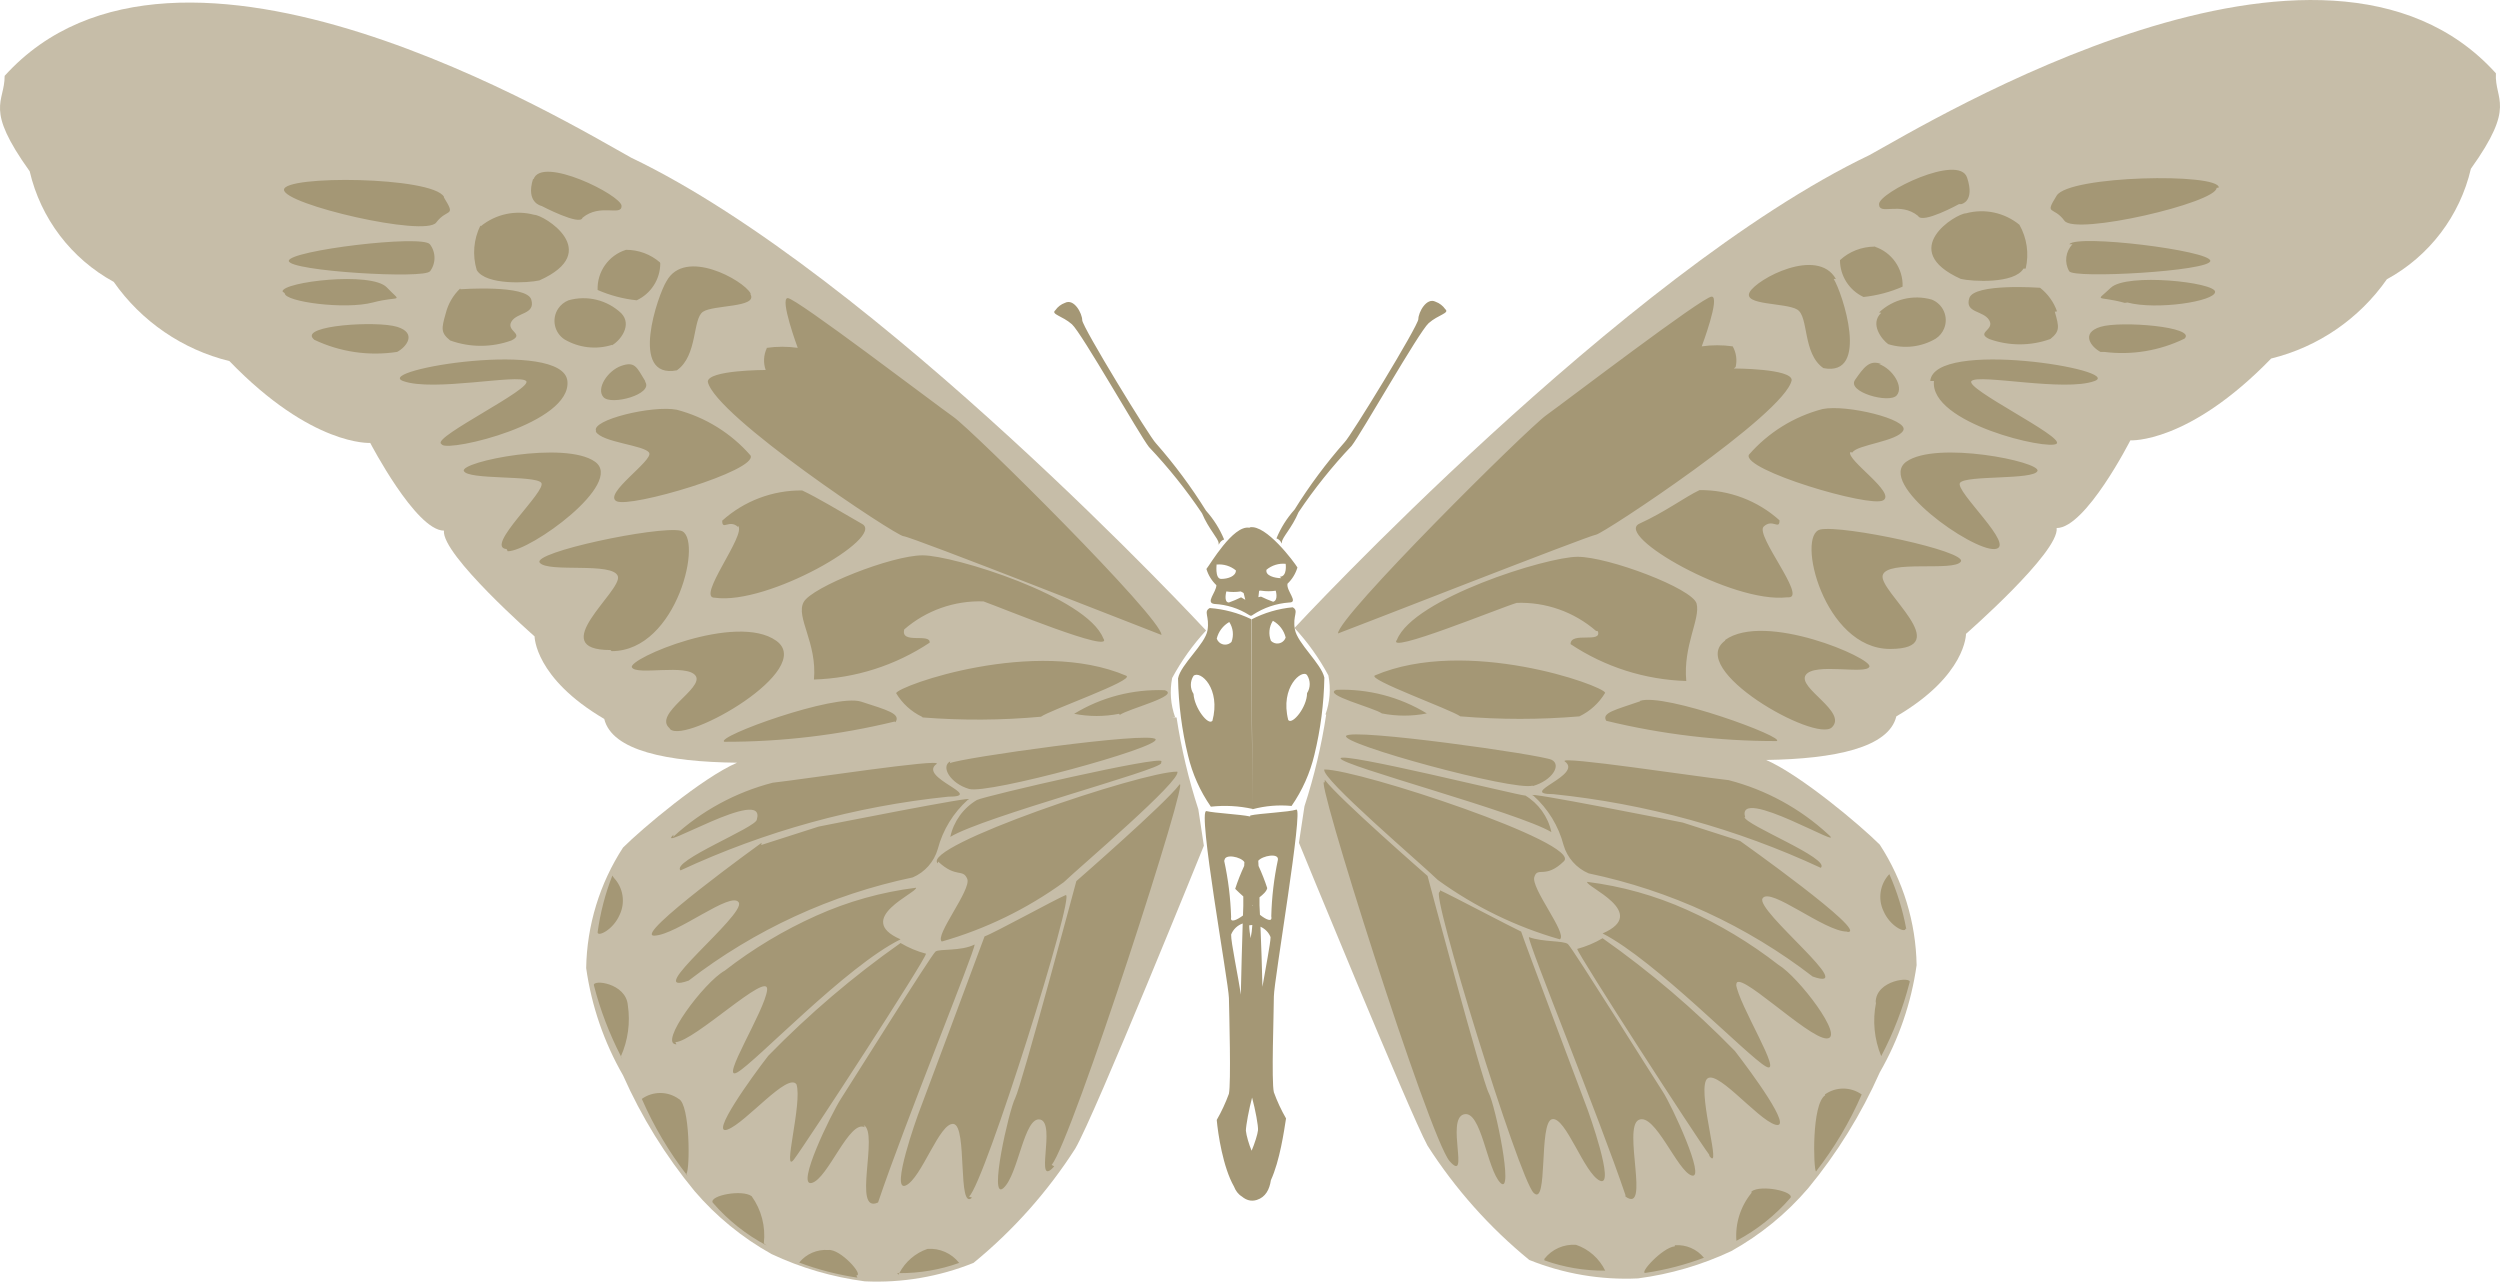 <svg version="1.1" id="图层_1" x="0px" y="0px" width="240px" height="123.036px" viewBox="0 0 240 123.036" enable-background="new 0 0 240 123.036" xml:space="preserve" xmlns="http://www.w3.org/2000/svg" xmlns:xlink="http://www.w3.org/1999/xlink" xmlns:xml="http://www.w3.org/XML/1998/namespace">
  <g>
    <path fill="#C6BDA8" d="M115.781,60.528c0,0-31.663-34.141-55.19-45.391C54.93,12.024,17.074-11.115,0.446,7.283
		c0,2.618-1.981,3.042,2.405,9.163c1.054,4.525,3.989,8.387,8.066,10.614c2.659,3.797,6.607,6.499,11.109,7.606
		c7.925,8.208,13.516,7.854,13.516,7.854s4.387,8.42,7.076,8.42c-0.248,2.299,8.702,10.153,8.702,10.153s0,3.998,6.687,7.924
		c0.745,3.051,6.036,4.124,12.748,4.203c-3.351,1.456-9.105,6.31-10.944,8.146c-2.241,3.448-3.468,7.459-3.538,11.57
		c0.512,3.625,1.713,7.121,3.538,10.295c1.773,3.998,4.082,7.734,6.863,11.109c2.086,2.438,4.591,4.486,7.395,6.05
		c2.831,1.329,5.851,2.211,8.951,2.618c3.565,0.168,7.126-0.436,10.438-1.771c3.812-3.117,7.107-6.82,9.765-10.967
		c1.875-3.184,12.348-29.081,12.348-29.081l-0.532-3.503c-0.934-2.873-1.633-5.82-2.088-8.811c-0.148-0.008-0.297-0.006-0.446-0.012
		l0.304-0.023c-0.431-1.201-0.527-2.498-0.283-3.75C113.416,63.44,114.51,61.907,115.781,60.528z" class="color c1"/>
    <path fill="#C6BDA8" d="M239.607,7.037c-16.592-18.397-54.447,4.74-60.145,7.854c-23.527,11.25-55.189,45.393-55.189,45.393
		c1.271,1.375,2.365,2.909,3.254,4.56c0.246,1.254,0.148,2.549-0.282,3.75l0.07,0.006c-0.455,2.987-1.151,5.932-2.087,8.805
		l-0.53,3.502c0,0,10.612,25.896,12.347,29.081c2.657,4.147,5.952,7.849,9.766,10.968c3.311,1.336,6.871,1.938,10.437,1.771
		c3.103-0.408,6.12-1.29,8.951-2.619c2.806-1.563,5.31-3.609,7.396-6.05c2.781-3.374,5.09-7.112,6.863-11.108
		c1.825-3.176,3.025-6.67,3.537-10.296c-0.069-4.112-1.296-8.12-3.537-11.569c-1.831-1.829-7.549-6.651-10.906-8.128
		c6.601-0.102,11.771-1.182,12.496-4.185c6.723-3.928,6.688-7.924,6.688-7.924s8.986-7.856,8.703-10.155
		c2.795,0,7.076-8.42,7.076-8.42s5.555,0.354,13.516-7.854c4.502-1.105,8.449-3.809,11.107-7.607
		c4.077-2.227,7.014-6.087,8.067-10.612C241.591,10.08,239.467,9.654,239.607,7.037z" class="color c1"/>
  </g>
  <path fill="#A49775" d="M116.772,56.177c0,0.673-1.096,1.699-0.177,1.804c1.182,0.061,2.327,0.427,3.326,1.063
	c0.128,0.102,0.247,0.083,0.354-0.021c1.047-0.688,2.252-1.097,3.502-1.184c0.921,0-0.317-1.131-0.176-1.804
	c0.447-0.426,0.776-0.963,0.953-1.556c-0.318-0.531-3.007-4.141-4.563-3.857c-0.016,0.014-0.026,0.032-0.042,0.046
	c-0.01-0.002-0.019-0.008-0.029-0.01c-1.557-0.249-3.75,3.538-4.104,3.962C115.993,55.214,116.323,55.751,116.772,56.177z
	 M121.585,54.692c0.515-0.426,1.175-0.63,1.839-0.565c0,0,0.178,1.238-0.566,1.238l0.142,0.14
	C122.361,55.505,121.443,55.257,121.585,54.692z M122.469,56.708c0,0,0.282,0.919-0.248,1.061c-0.396-0.143-0.787-0.309-1.166-0.495
	c-0.082,0.025-0.168,0.034-0.251,0.055c0.027-0.194,0.051-0.399,0.071-0.611c0.067-0.021,0.139-0.03,0.215-0.01
	C121.546,56.777,122.012,56.777,122.469,56.708z M119.39,56.935c0.044,0.217,0.103,0.432,0.159,0.647l-0.405-0.238
	c-0.382,0.188-0.77,0.354-1.168,0.495c-0.531,0-0.248-1.061-0.248-1.061c0.458,0.07,0.924,0.07,1.38,0
	C119.208,56.82,119.3,56.877,119.39,56.935z M116.808,54.088v0.108c0.664-0.063,1.326,0.141,1.84,0.565
	c0,0.565-0.778,0.814-1.415,0.814C116.596,55.575,116.808,54.088,116.808,54.088z M101.312,29.784
	c0.225-0.326,0.547-0.573,0.92-0.707c0.885-0.461,1.662,1.026,1.662,1.662c0,0.636,6.511,11.286,7.076,11.816
	c1.78,2.024,3.388,4.189,4.811,6.475c0.73,0.816,1.317,1.748,1.735,2.759c-0.53,0.178-0.53,0.778-0.53,0.354
	c0-0.425-0.955-1.344-1.591-2.865c-1.519-2.262-3.224-4.39-5.097-6.369c-0.919-1.168-6.474-10.967-7.393-11.78
	C101.983,30.315,100.851,30.174,101.312,29.784z M73.504,35.518c-0.239-0.684-0.201-1.434,0.106-2.089v-0.036
	c0.985-0.14,1.986-0.14,2.972,0c0,0-1.769-4.776-0.956-4.776c0.814,0,13.976,10.048,15.886,11.393
	c1.91,1.345,20.025,19.317,19.989,20.944c-0.672-0.247-24.021-9.446-24.765-9.48c-0.744-0.036-18.114-11.569-18.787-14.825
	C67.949,35.518,73.504,35.518,73.504,35.518z M89.249,61.696L89.249,61.696c-0.002,0.013,0.002,0.022,0,0.036V61.696z
	 M77.148,57.806c0.779-1.451,8.455-4.494,11.427-4.494c2.973,0,15.744,3.962,17.337,7.961c1.168,1.591-9.8-2.938-11.499-3.538
	c-2.783-0.096-5.501,0.864-7.605,2.689c-0.385,1.465,2.531,0.318,2.44,1.272h0c-3.301,2.193-7.148,3.418-11.109,3.538
	C78.457,61.696,76.37,59.256,77.148,57.806z M62.323,43.476c-0.389-0.742-4.563-0.99-5.13-2.051l0.036-0.037
	c-0.565-1.061,5.413-2.512,7.749-2.051c2.745,0.72,5.209,2.248,7.074,4.387c0.708,1.451-11.604,5.094-12.878,4.387
	C57.902,47.404,62.712,44.219,62.323,43.476z M59.637,30.067c1.097,1.132-0.107,2.653-0.885,3.078V33.11h-0.001
	c-1.527,0.477-3.187,0.282-4.564-0.53c-0.979-0.644-1.252-1.96-0.609-2.94c0.241-0.367,0.591-0.65,0.999-0.811
	C56.363,28.322,58.286,28.792,59.637,30.067z M61.936,36.576v0.071c0.813,1.203-3.255,2.3-3.999,1.486
	c-0.742-0.813,0.39-2.547,1.699-3.008C60.945,34.666,61.121,35.231,61.936,36.576z M70.853,50.481l-0.001,0.107
	c-0.85-0.778-1.521,0.388-1.521-0.603c2.104-1.896,4.844-2.932,7.677-2.901c1.45,0.673,3.538,1.946,5.767,3.221
	c2.229,1.272-9.058,7.817-14.151,7.076C66.785,57.451,71.701,51.294,70.853,50.481z M63.988,26.989
	c1.769-3.22,7.358-0.105,8.065,1.167l0.001,0.107c0.673,1.273-3.538,0.991-4.563,1.662c-1.026,0.674-0.495,4.211-2.512,5.626
	C60.343,36.436,63.174,28.263,63.988,26.989z M60.096,23.983c1.194-0.004,2.35,0.422,3.254,1.203l0.037,0.105
	c-0.008,1.518-0.89,2.896-2.266,3.538c-1.293-0.136-2.558-0.471-3.75-0.991C57.308,26.085,58.423,24.507,60.096,23.983z
	 M51.18,17.154l0.036,0.071c0.742-2.335,8.455,1.521,8.455,2.548c0,1.025-2.051-0.283-3.75,1.131
	c-0.213,0.814-3.926-1.131-3.926-1.131S50.436,19.49,51.18,17.154z M45.767,25.928c-0.43-1.42-0.305-2.951,0.353-4.28l0.036,0.07
	c1.434-1.172,3.343-1.581,5.13-1.097c0.92,0,6.688,3.538,0.495,6.298C50.719,27.166,46.652,27.414,45.767,25.928z M42.795,30.068
	c0.229-0.904,0.705-1.726,1.38-2.371l0.035,0.071c0,0,6.368-0.46,6.792,0.991c0.426,1.449-1.378,1.202-1.908,2.123
	c-0.532,0.919,1.309,1.167,0,1.804c-1.898,0.686-3.977,0.686-5.875,0C42.3,31.943,42.371,31.553,42.795,30.068z M27.263,18.216
	c0-1.416,14.223-1.274,15.356,0.672v0.07c1.202,1.945,0.317,0.991-0.743,2.406C40.814,22.779,27.263,19.631,27.263,18.216z
	 M41.239,26.104l0.034-0.07c-0.388,0.777-13.549,0-13.549-0.99c0-0.991,12.805-2.548,13.549-1.592
	C41.872,24.239,41.856,25.333,41.239,26.104z M27.334,28.155l-0.213-0.176c0-0.919,8.527-1.945,10.014-0.389
	c1.485,1.557,1.344,0.742-1.346,1.45S27.334,28.97,27.334,28.155z M38.125,33.783c-2.711,0.418-5.484,0.011-7.961-1.168
	l-0.104-0.106c-1.204-1.274,6.12-1.733,8.065-1.133C40.071,31.979,39.01,33.322,38.125,33.783z M42.442,42.697l-0.107-0.104
	c-0.742-0.673,8.881-5.309,8.172-6.016c-0.707-0.707-8.95,1.061-11.815,0c-2.865-1.061,15.354-4.068,15.778,0
	C54.895,40.646,43.185,43.37,42.442,42.697z M48.739,52.921l-0.107-0.212c-2.192-0.176,3.928-5.625,3.326-6.366
	c-0.601-0.744-7.075-0.249-7.43-1.134c-0.354-0.883,9.729-2.937,12.595-0.883C59.989,46.377,50.932,52.921,48.739,52.921z
	 M58.609,62.404c-6.368,0,1.132-5.66,0.708-7.076c-0.425-1.415-6.723-0.317-7.501-1.31c-0.777-0.99,11.287-3.538,13.516-3.077
	S65.083,62.51,58.716,62.51L58.609,62.404z M60.663,64.067c-0.425-0.814,10.048-5.305,13.868-2.547
	c3.821,2.76-8.598,9.871-10.189,8.492l-0.071-0.108c-1.593-1.38,3.325-3.821,2.513-5.022C65.97,63.678,61.087,64.881,60.663,64.067z
	 M82.668,67.357c2.511,0.813,3.856,1.167,3.29,1.981l-0.071-0.071c-5.351,1.301-10.838,1.955-16.345,1.944
	C68.586,70.752,80.156,66.543,82.668,67.357z M108.14,64.879c0.743,0.459-7.359,3.291-8.208,3.927
	c-3.776,0.344-7.576,0.366-11.357,0.069l-0.071-0.069c-1.03-0.493-1.891-1.28-2.476-2.263C86.24,65.836,99.401,61.13,108.14,64.879z
	 M107.504,68.629l-0.071-0.105c-1.425,0.281-2.891,0.281-4.315,0c2.615-1.594,5.642-2.379,8.702-2.264
	C113.377,66.79,108.248,68.065,107.504,68.629z M92.856,84.372c-0.425-1.024-1.062-0.035-2.794-1.662l-0.037,0.178
	c-1.733-1.627,19.671-8.844,22.997-8.811c0.46,0.814-9.306,9.094-10.897,10.614c-3.542,2.567-7.505,4.495-11.71,5.696
	C89.672,89.856,93.281,85.399,92.856,84.372z M93.777,76.801c0.777-0.389,17.725-4.314,17.725-3.715l-0.036,0.18
	c0,0.636-17.018,5.129-20.238,7.074C91.549,78.858,92.472,77.577,93.777,76.801z M91.227,73.086l-0.034,0.18
	c0.956-0.497,19.212-3.08,19.741-2.301c0.531,0.779-16.098,5.307-17.902,4.775C91.227,75.211,90.274,73.583,91.227,73.086z
	 M64.659,80.127l-0.036,0.213c2.708-2.493,5.989-4.279,9.554-5.199c2.9-0.318,16.344-2.372,15.743-1.805
	c-1.875,1.308,4.775,3.146,1.096,3.146c-8.895,0.915-17.575,3.307-25.685,7.076c-0.955-0.885,7.324-4.141,7.324-4.883
	C73.645,75.352,62.713,82.002,64.659,80.127z M87.621,84.232c-7.824,1.64-15.179,5.026-21.511,9.907
	c-4.635,1.626,5.52-6.334,4.813-7.501c-0.709-1.167-5.945,3.112-8.103,3.185c-2.158,0.07,10.296-8.916,10.296-8.916l-0.037,0.213
	l5.52-1.77c0,0,15.85-3.148,14.328-2.583c-1.409,1.263-2.419,2.909-2.901,4.741C89.673,82.731,88.79,83.731,87.621,84.232z
	 M58.786,84.055l0.142,0.213c0.897,0.949,1.122,2.354,0.566,3.537c-0.637,1.486-2.124,2.158-2.124,1.697
	C57.624,87.638,58.099,85.809,58.786,84.055z M59.599,101.426c0.003-0.008,0.005-0.017,0.009-0.024
	c0.046,0.09,0.086,0.183,0.133,0.272L59.599,101.426z M59.608,101.402c-1.113-2.165-1.986-4.445-2.591-6.804
	c-0.177-0.602,3.078-0.247,3.255,1.91C60.521,98.169,60.29,99.865,59.608,101.402z M65.897,112.676l0.107,0.214
	c-1.765-2.272-3.239-4.759-4.388-7.396c1.059-0.756,2.479-0.756,3.538,0C66.251,105.991,66.251,112.286,65.897,112.676z
	 M86.454,90.176c-5.237,2.582-13.904,11.781-15.674,12.773c-1.769,0.989,2.688-5.98,2.865-7.927c0.177-1.946-7.006,4.987-8.81,5.024
	l0.106,0.211c-1.804,0,2.654-5.979,4.636-7.075c2.704-2.101,5.648-3.87,8.774-5.271c3.044-1.369,6.275-2.275,9.587-2.688
	C88.115,85.684,81.888,88.196,86.454,90.176z M73.327,119.362l0.283,0.215c-1.977-1.043-3.74-2.447-5.201-4.14
	c-0.283-0.673,2.831-1.274,3.75-0.603C73.099,116.147,73.515,117.762,73.327,119.362z M88.894,91.555
	c0,0.529-11.464,18.148-12.667,19.742c-1.184,1.568,0.817-5.398,0.236-7.199c-0.838-1.186-4.858,3.683-6.604,4.334
	c-1.804,0.672,2.3-5.023,3.892-7.075c3.894-3.991,8.145-7.616,12.703-10.827C87.215,90.982,88.036,91.329,88.894,91.555z
	 M82.206,122.443l0.107,0.212c-1.909-0.285-3.783-0.771-5.59-1.449c0.679-0.836,1.723-1.285,2.795-1.205
	C80.65,119.858,82.986,122.443,82.206,122.443z M93.564,90.672c0,0.707-6.686,17.088-9.27,24.766
	c-2.512,1.167,0.106-6.688-1.378-7.43l0.105,0.211c-1.484-0.778-3.538,4.953-5.094,5.343c-1.557,0.39,1.875-6.651,2.795-8.067
	c0.919-1.414,8.703-13.867,9.092-14.15C90.204,91.061,92.221,91.344,93.564,90.672z M86.134,122.23
	c0.066,0.001,0.131-0.006,0.197-0.006c-0.027,0.051-0.065,0.095-0.09,0.147L86.134,122.23z M92.079,121.239
	c-1.846,0.663-3.79,0.99-5.749,0.985c0.576-1.09,1.535-1.929,2.706-2.329C90.211,119.807,91.351,120.313,92.079,121.239z
	 M93.03,114.872l0.286,0.105c-1.416,1.311-0.425-6.864-1.77-7.076c-1.344-0.212-3.076,5.237-4.599,5.908
	c-1.521,0.673,1.167-6.758,1.167-6.758s6.121-16.344,6.404-17.158c0.92-0.318,6.757-3.538,7.783-3.963
	C103.327,85.506,94.552,113.526,93.03,114.872z M100.959,111.829l0.246,0.141c-1.979,2.23,0.213-4.141-1.344-4.493
	c-1.557-0.353-2.087,5.308-3.537,6.581c-1.451,1.271,0.53-7.467,1.131-8.633c0.603-1.168,5.874-20.838,5.874-20.838
	s8.561-7.467,9.87-9.233C114.509,73.583,102.904,109.528,100.959,111.829z M124.309,60.424c-0.248-1.346,0.424-1.771-0.213-2.124
	c-1.384,0.131-2.729,0.527-3.963,1.168l0.106,18.08l-0.14-18.115c-1.243-0.598-2.587-0.959-3.964-1.061
	c-0.637,0.354,0,0.777-0.212,2.123c-0.212,1.344-2.582,3.29-2.831,4.633c0.046,2.492,0.367,4.973,0.956,7.395
	c0.417,1.762,1.161,3.43,2.194,4.918c1.336-0.146,2.686-0.076,3.998,0.213v0.033c1.221-0.328,2.49-0.436,3.75-0.316
	c1.031-1.488,1.775-3.156,2.193-4.918c0.59-2.423,0.909-4.9,0.955-7.396C126.855,63.713,124.555,61.767,124.309,60.424z
	 M116.384,69.233v-0.035c-0.39,0.493-1.733-1.24-1.805-2.584c-0.343-0.527-0.343-1.207,0-1.732
	C115.216,64.316,117.232,66.083,116.384,69.233z M118.224,61.626c-0.326,0.336-0.863,0.347-1.201,0.021
	c-0.098-0.095-0.171-0.211-0.215-0.341c0.164-0.673,0.6-1.249,1.202-1.593C118.383,60.282,118.461,60.991,118.224,61.626z
	 M122.35,61.733c-0.129-0.042-0.246-0.115-0.341-0.215c-0.249-0.627-0.183-1.338,0.177-1.909h0.035
	c0.604,0.341,1.039,0.918,1.203,1.593C123.275,61.646,122.793,61.884,122.35,61.733z M125.477,66.543
	c0,1.344-1.416,3.076-1.805,2.582c-0.814-3.185,1.344-4.918,1.805-4.316C125.818,65.336,125.818,66.015,125.477,66.543z
	 M124.449,77.722c-0.707,0.247-3.537,0.354-4.422,0.565c-0.005,0.031-0.009,0.063-0.015,0.093c-1.016-0.212-3.374-0.318-4.194-0.515
	c-0.886-0.213,2.121,16.414,2.158,17.938c0.033,1.521,0.212,8.172,0,9.197c-0.317,0.869-0.707,1.709-1.169,2.513
	c0.116,1.316,0.597,4.539,1.653,6.388c0.158,0.407,0.401,0.745,0.764,0.966c0.416,0.348,0.891,0.498,1.438,0.323
	c0.833-0.266,1.212-1.003,1.342-1.889c0.863-1.885,1.263-4.718,1.455-5.932c-0.462-0.803-0.853-1.643-1.168-2.513
	c-0.248-1.024,0-7.712,0-9.198C122.292,94.174,125.157,77.474,124.449,77.722z M121.194,94.732c-0.048-1.94-0.109-3.904-0.188-5.768
	c0.429,0.19,0.785,0.537,0.968,0.999C121.975,90.536,121.486,92.99,121.194,94.732z M120.24,86.885c0,0.025-0.009,0.057-0.022,0.089
	c-0.005-0.018-0.013-0.038-0.013-0.054c0-0.018,0.013-0.035,0.017-0.053C120.229,86.874,120.234,86.879,120.24,86.885z
	 M119.922,88.833c0.101-0.02,0.202-0.027,0.302-0.03c-0.023,0.425-0.077,0.847-0.165,1.262
	C119.985,89.658,119.933,89.248,119.922,88.833z M119.604,108.549c0.008-0.521,0.294-2.055,0.596-3.181
	c0.315,1.168,0.607,2.731,0.569,3.134c-0.035,0.375-0.323,1.289-0.614,1.968C119.897,109.866,119.658,109.037,119.604,108.549z
	 M117.515,82.604h0.037c0-0.673,1.585-0.354,1.909,0.157c-0.009,0.122-0.011,0.244-0.019,0.367c-0.33,0.717-0.623,1.449-0.864,2.2
	c0.245,0.258,0.52,0.485,0.779,0.729c0.001,0.299-0.008,0.599,0,0.897c-0.011,0.308-0.022,0.62-0.032,0.936
	c-0.601,0.446-1.255,0.734-1.137,0.162C118.132,86.219,117.908,84.396,117.515,82.604z M119.299,88.653
	c-0.07,2.199-0.13,4.547-0.182,6.831c-0.217-1.596-0.96-5.072-0.929-5.767C118.391,89.203,118.805,88.825,119.299,88.653z
	 M122.044,87.982c0.125,0.601-0.526,0.291-1.088-0.16c-0.014-0.304-0.028-0.605-0.044-0.901c0.006-0.26-0.003-0.52-0.001-0.779
	c0.334-0.267,0.675-0.558,0.743-0.883c-0.234-0.725-0.517-1.434-0.834-2.127c-0.011-0.166-0.015-0.334-0.027-0.5
	c0.402-0.485,1.98-0.776,1.887-0.098c-0.378,1.781-0.591,3.594-0.637,5.414L122.044,87.982L122.044,87.982z M122.538,51.684
	c0.418-1.011,1.006-1.944,1.735-2.759c1.422-2.287,3.033-4.452,4.812-6.474c0.565-0.531,7.076-11.181,7.076-11.817
	c0-0.636,0.778-2.123,1.663-1.663c0.371,0.134,0.693,0.383,0.919,0.707c0.459,0.39-0.673,0.53-1.593,1.345
	c-0.92,0.814-6.475,10.614-7.395,11.782c-1.873,1.976-3.576,4.106-5.095,6.366c-0.638,1.521-1.593,2.443-1.593,2.867
	C123.068,52.463,123.068,51.86,122.538,51.684z M128.448,60.811c0-1.627,18.112-19.6,19.987-20.945
	c1.875-1.343,15.037-11.392,15.887-11.392c0.849,0-0.956,4.776-0.956,4.776c0.985-0.14,1.985-0.14,2.973,0
	c0.341,0.603,0.44,1.31,0.282,1.981l-0.176,0.144c0,0,5.625,0,5.555,1.132c-0.673,3.254-18.113,14.754-18.786,14.824
	C152.54,51.401,129.191,60.565,128.448,60.811z M161.882,65.375c-3.96-0.119-7.81-1.344-11.108-3.539
	c0-1.238,3.043-0.035,2.619-1.238l-0.179-0.035c-2.106-1.823-4.823-2.784-7.606-2.688c-1.662,0.495-12.666,5.023-11.498,3.537
	c1.592-3.962,14.365-7.96,17.336-7.96c2.973,0,11.037,3.042,11.427,4.493C163.262,59.397,161.563,61.979,161.882,65.375z
	 M177.626,43.404c-0.392,0.744,4.457,3.929,3.147,4.636c-1.311,0.707-13.588-2.937-12.877-4.387
	c1.863-2.139,4.328-3.668,7.076-4.387c2.299-0.461,8.277,0.99,7.746,2.051c-0.531,1.062-4.494,1.38-4.883,2.123L177.626,43.404z
	 M181.27,33.039c-0.602-0.424-1.806-1.946-0.672-3.008l-0.211-0.035c1.348-1.274,3.271-1.746,5.057-1.237
	c1.093,0.428,1.63,1.66,1.201,2.752c-0.16,0.407-0.443,0.757-0.812,0.998C184.455,33.322,182.797,33.515,181.27,33.039z
	 M180.598,34.95h-0.209c1.306,0.461,2.401,2.192,1.694,3.007c-0.708,0.813-4.812-0.319-3.999-1.486
	C178.898,35.303,179.464,34.491,180.598,34.95z M157.389,50.269c2.478-1.132,4.353-2.546,5.766-3.219
	c2.834-0.03,5.574,1.005,7.679,2.901c0,0.99-0.672-0.212-1.521,0.601c-0.849,0.814,4.141,6.792,2.405,6.792h-0.179
	C166.305,57.947,154.912,51.402,157.389,50.269z M167.967,28.051c0.672-1.273,6.508-4.387,8.277-1.273h-0.21
	c0.814,1.275,3.535,9.445-0.991,8.561c-2.02-1.414-1.38-4.952-2.514-5.625C171.396,29.041,167.294,29.324,167.967,28.051z
	 M176.637,24.973c0.903-0.836,2.089-1.288,3.316-1.298c1.656,0.533,2.76,2.103,2.695,3.844c-1.19,0.522-2.457,0.855-3.75,0.991
	C177.523,27.867,176.643,26.489,176.637,24.973z M180.137,23.663c-0.062-0.002-0.122,0.012-0.184,0.012
	c-0.01-0.003-0.019-0.008-0.028-0.011v-0.001H180.137z M180.387,19.596c0-1.133,7.676-4.883,8.453-2.548
	c0.778,2.334-0.566,2.548-0.566,2.548h-0.211c0,0-3.539,1.945-3.928,1.131C182.402,19.312,180.387,20.727,180.387,19.596z
	 M188.734,20.479c1.785-0.484,3.697-0.076,5.13,1.098c0.723,1.277,0.938,2.78,0.601,4.21h-0.212
	c-0.884,1.485-4.953,1.237-6.014,0.99C182.047,23.982,187.814,20.479,188.734,20.479z M195.846,27.626
	c0.747,0.584,1.313,1.37,1.629,2.265l-0.215,0.034c0.426,1.487,0.496,1.876-0.424,2.619c-1.896,0.686-3.977,0.686-5.873,0
	c-1.311-0.637,0.566-0.848,0-1.805c-0.564-0.955-2.37-0.672-1.91-2.123C189.514,27.166,195.846,27.626,195.846,27.626z
	 M213.004,18.003l-0.212,0.036c0,1.415-13.551,4.599-14.61,3.147c-1.063-1.449-1.947-0.46-0.744-2.405
	C198.641,16.836,213.004,16.588,213.004,18.003z M198.958,23.452h-0.317c0.742-0.991,13.549,0.601,13.549,1.592
	c0,0.99-13.194,1.733-13.549,0.99C198.158,25.199,198.287,24.144,198.958,23.452z M212.65,28.016c0,0.92-5.625,1.769-8.422,1.025
	l-0.246,0.036c-2.726-0.744-2.866,0-1.346-1.451C204.158,26.176,212.65,27.096,212.65,28.016z M209.713,32.509
	c-2.393,1.166-5.072,1.609-7.713,1.274h-0.354c-0.885-0.462-1.944-1.805,0-2.407C203.593,30.775,210.917,31.376,209.713,32.509z
	 M201.082,36.577c-2.866,1.061-11.107-0.707-11.816,0s8.916,5.343,8.172,6.015c-0.742,0.671-12.207-1.945-11.78-6.015h-0.355
	C185.691,32.509,203.948,35.516,201.082,36.577z M195.598,45.209c-0.318,0.885-6.828,0.39-7.429,1.134
	c-0.603,0.741,5.519,6.19,3.324,6.366c-2.193,0.178-11.356-6.296-8.491-8.383C185.868,42.272,195.915,44.326,195.598,45.209z
	 M188.24,53.913c-0.639,0.99-7.076-0.212-7.5,1.31c-0.426,1.521,7.074,7.076,0.707,7.076c-6.369,0-9.059-11.005-6.688-11.465h-0.034
	C176.953,50.375,188.876,52.921,188.24,53.913z M179.464,63.995c-0.282,0.813-5.306-0.425-6.12,0.813
	c-0.814,1.239,4.069,3.538,2.512,5.022c-1.556,1.486-14.08-5.588-10.224-8.348l-0.036-0.035
	C169.417,58.69,179.747,63.181,179.464,63.995z M170.55,71.142c-5.507,0.009-10.993-0.646-16.347-1.944
	c-0.495-0.779,0.92-1.063,3.255-1.877l-0.034-0.035C159.794,66.473,171.575,70.825,170.55,71.142z M151.619,68.772
	c-3.791,0.32-7.602,0.32-11.391,0h-0.035c-0.85-0.637-8.951-3.538-8.209-3.928c8.774-3.75,21.9,0.955,22.113,1.662
	C153.514,67.489,152.65,68.277,151.619,68.772z M128.307,66.224h-0.035c3.062-0.116,6.088,0.673,8.703,2.265
	c-1.425,0.281-2.893,0.281-4.315,0C131.951,67.958,126.857,66.685,128.307,66.224z M147.307,84.163
	c-0.426,1.025,3.217,5.482,2.439,6.014c-4.206-1.2-8.169-3.129-11.71-5.696c-1.593-1.556-11.321-9.835-10.897-10.612
	c3.326,0,24.766,7.075,22.997,8.809C148.366,84.409,147.623,83.17,147.307,84.163z M146.421,76.377l-0.036-0.035
	c1.305,0.773,2.227,2.057,2.549,3.539c-3.221-1.912-20.238-6.404-20.238-7.076C128.695,72.131,145.537,76.307,146.421,76.377z
	 M147.128,75.422c-1.84,0.529-18.433-3.998-17.901-4.775c0.53-0.777,18.787,1.805,19.741,2.299c0.955,0.496,0.036,1.98-1.804,2.512
	L147.128,75.422z M167.542,78.465l-0.071-0.035c0,0.744,8.314,3.996,7.324,4.882c-8.109-3.771-16.79-6.16-25.686-7.075
	c-3.539,0,2.973-1.84,1.098-3.148c-0.604-0.565,12.807,1.486,15.744,1.805c3.563,0.922,6.845,2.708,9.551,5.201
	C177.589,81.898,166.551,75.247,167.542,78.465z M169.204,86.249c-0.707,1.168,9.446,9.127,4.813,7.5
	c-6.334-4.881-13.687-8.267-21.511-9.906c-1.17-0.502-2.055-1.5-2.407-2.723c-0.48-1.83-1.49-3.48-2.899-4.742
	c-1.521-0.566,14.329,2.584,14.329,2.584l5.518,1.768c0,0,12.418,8.811,10.331,8.738l-0.071-0.034
	C175.148,89.433,169.913,85.083,169.204,86.249z M180.811,87.452c-0.557-1.184-0.33-2.586,0.565-3.537
	c0.746,1.688,1.292,3.457,1.626,5.271l-0.07-0.036C182.932,89.61,181.447,88.938,180.811,87.452z M183.32,94.316
	c-0.629,2.455-1.545,4.83-2.723,7.074c-0.672-1.622-0.844-3.407-0.498-5.13l-0.033-0.034
	C180.066,94.068,183.604,93.713,183.32,94.316z M178.723,105.07c-1.148,2.64-2.623,5.122-4.389,7.396
	c-0.247-0.282-0.425-6.473,0.885-7.322l-0.033-0.073C176.243,104.314,177.664,104.314,178.723,105.07z M166.691,94.599l-0.033-0.142
	c0.212,1.945,4.636,8.916,2.865,7.924c-1.769-0.99-10.614-10.188-15.674-12.771c4.563-1.981-1.662-4.493-1.484-4.952
	c3.312,0.414,6.543,1.319,9.588,2.688c3.123,1.399,6.068,3.17,8.771,5.272c1.946,1.168,6.439,7.074,4.635,7.074
	C173.557,99.694,166.479,92.654,166.691,94.599z M171.895,114.978c-1.461,1.69-3.225,3.095-5.201,4.14
	c-0.127-1.662,0.394-3.311,1.451-4.6v-0.143C169.063,113.704,172.213,114.375,171.895,114.978z M164.109,110.979l-0.035-0.143
	c-1.202-1.592-12.596-19.211-12.665-19.74c0.856-0.229,1.68-0.574,2.44-1.026c4.559,3.212,8.81,6.835,12.7,10.825
	c1.558,2.018,5.661,7.57,3.892,7.076c-1.768-0.495-6.012-5.873-6.686-4.209C163.083,105.424,165.313,112.57,164.109,110.979z
	 M160.784,119.542c1.073-0.08,2.114,0.369,2.795,1.203c-1.808,0.678-3.681,1.166-5.589,1.449c-0.744,0.143,1.592-2.439,2.794-2.548
	V119.542z M157.316,107.51c-1.557,0.742,1.133,9.093-1.272,7.359v-0.141c-2.548-7.536-9.271-23.951-9.271-24.766
	c1.346,0.496,3.326,0.318,3.75,0.672c0.426,0.355,8.209,12.809,9.093,14.15c0.885,1.348,4.176,8.457,2.797,8.067
	C161.032,112.463,158.875,106.768,157.316,107.51z M154.1,121.982c-1.99,0.017-3.968-0.319-5.84-0.989v-0.143
	c0.729-0.928,1.868-1.432,3.043-1.346C152.529,119.922,153.534,120.816,154.1,121.982z M147.232,114.517
	c-1.416-1.379-10.047-29.329-9.021-28.869l0.036-0.177c1.025,0.459,6.861,3.537,7.783,3.962c0.248,0.813,6.404,17.157,6.404,17.157
	s2.688,7.431,1.166,6.76c-1.521-0.674-3.291-6.191-4.599-5.909C147.693,107.724,148.648,115.896,147.232,114.517z M142.917,104.928
	c0.638,1.168,2.442,9.906,1.133,8.634c-1.309-1.274-1.84-7.076-3.538-6.58c-1.697,0.494,0.602,6.687-1.344,4.493
	s-13.303-38.104-11.993-36.334v-0.284c1.308,1.769,9.87,9.233,9.87,9.233S142.281,103.762,142.917,104.928z" class="color c2"/>
</svg>